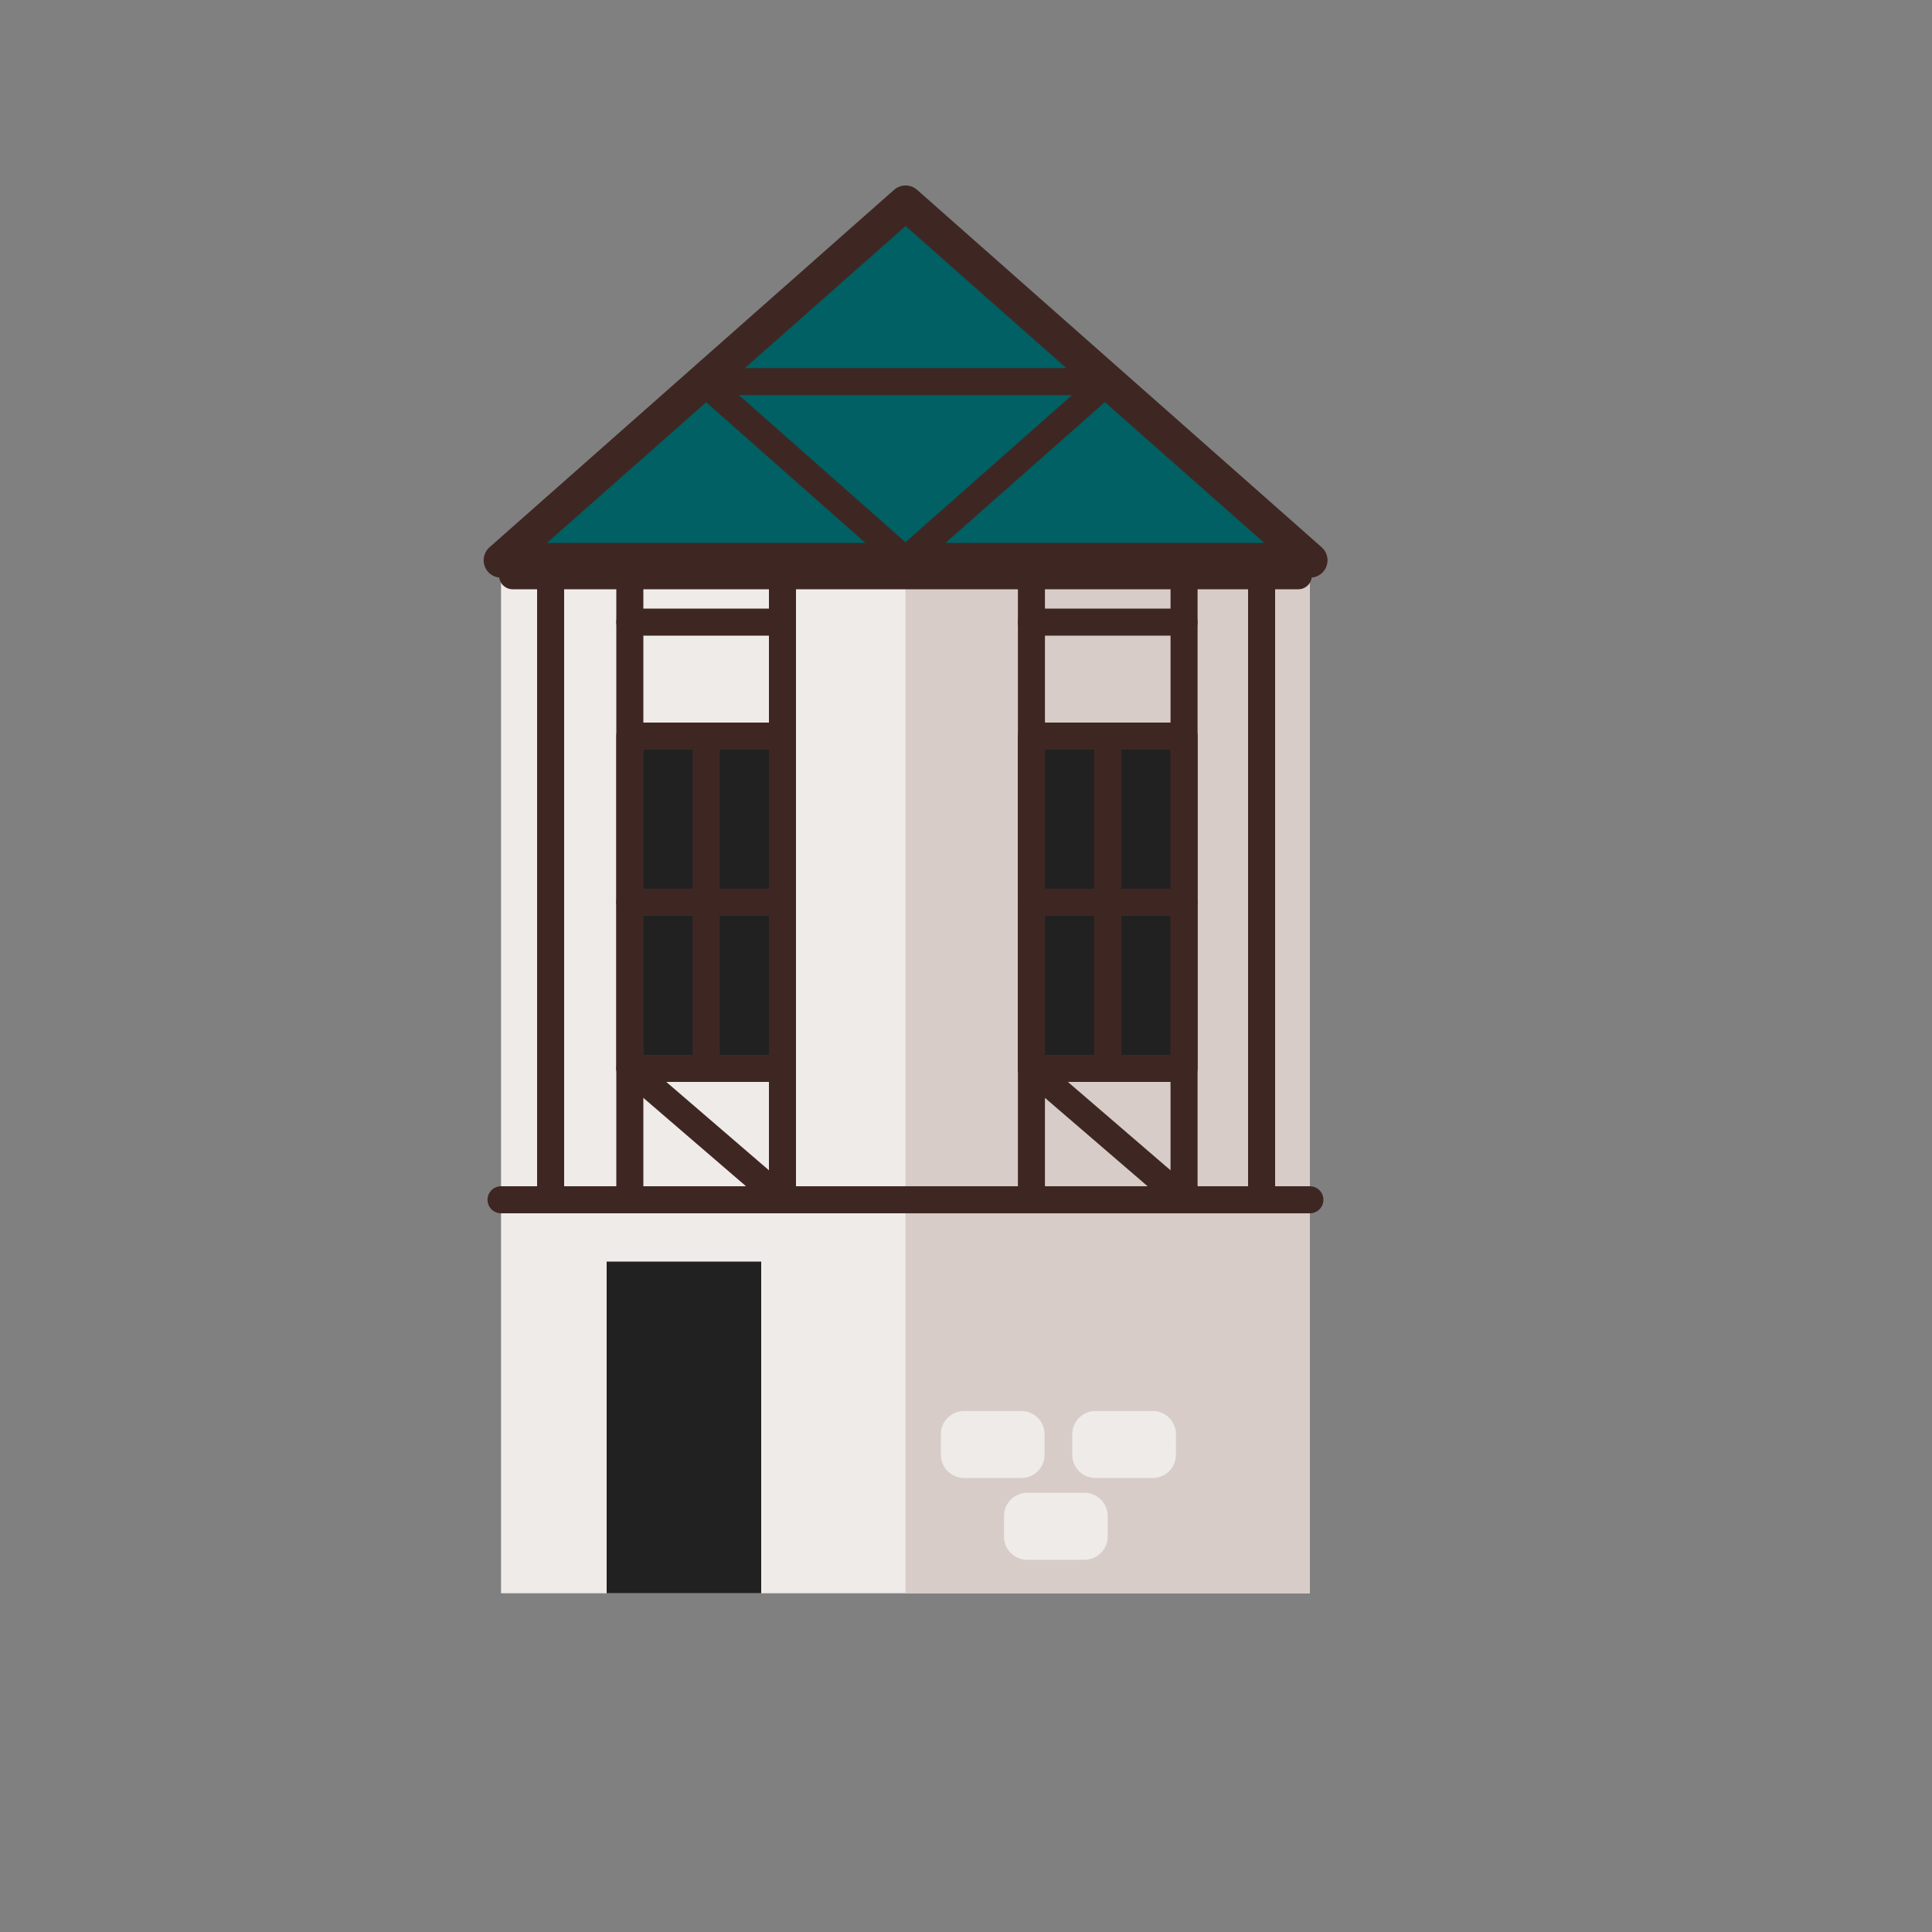 <?xml version="1.0" encoding="utf-8"?>
<!-- Generator: Adobe Illustrator 17.0.0, SVG Export Plug-In . SVG Version: 6.00 Build 0)  -->
<!DOCTYPE svg PUBLIC "-//W3C//DTD SVG 1.1//EN" "http://www.w3.org/Graphics/SVG/1.1/DTD/svg11.dtd">
<svg version="1.1" id="Layer_1" xmlns="http://www.w3.org/2000/svg" xmlns:xlink="http://www.w3.org/1999/xlink" x="0px" y="0px"
	 width="500px" height="500px" viewBox="0 0 500 500" enable-background="new 0 0 500 500" xml:space="preserve">
<rect x="0" y="0" width="500" height="500" fill="#808080" stroke="none"/>
<rect x="129.667" y="145" fill="#EFEBE9" width="209.333" height="267.333"/>
<rect x="234.333" y="145" fill="#D7CCC8" width="104.667" height="267.333"/>
<polygon fill="#006064" stroke="#3E2723" stroke-width="9" stroke-linecap="round" stroke-linejoin="round" stroke-miterlimit="10" points="
	234.366,52.5 129.667,145 339.065,145 "/>
<polygon fill="#006064" stroke="#3E2723" stroke-width="7" stroke-linecap="round" stroke-linejoin="round" stroke-miterlimit="10" points="
	234.333,145 286.683,98.75 181.984,98.75 "/>
<rect x="163" y="190.5" fill="#212121" stroke="#3E2723" stroke-width="7" stroke-linecap="round" stroke-linejoin="round" stroke-miterlimit="10" width="39.5" height="86"/>
<rect x="266.933" y="190.5" fill="#212121" stroke="#3E2723" stroke-width="7" stroke-linecap="round" stroke-linejoin="round" stroke-miterlimit="10" width="39.5" height="86"/>
<line fill="none" stroke="#3E2723" stroke-width="7" stroke-linecap="round" stroke-linejoin="round" stroke-miterlimit="10" x1="132.667" y1="149" x2="336" y2="149"/>
<line fill="none" stroke="#3E2723" stroke-width="7" stroke-linecap="round" stroke-linejoin="round" stroke-miterlimit="10" x1="163" y1="149" x2="163" y2="310.5"/>
<line fill="none" stroke="#3E2723" stroke-width="7" stroke-linecap="round" stroke-linejoin="round" stroke-miterlimit="10" x1="266.933" y1="149" x2="266.933" y2="310.5"/>
<line fill="none" stroke="#3E2723" stroke-width="7" stroke-linecap="round" stroke-linejoin="round" stroke-miterlimit="10" x1="202.5" y1="149" x2="202.5" y2="310.5"/>
<line fill="none" stroke="#3E2723" stroke-width="7" stroke-linecap="round" stroke-linejoin="round" stroke-miterlimit="10" x1="306.433" y1="149" x2="306.433" y2="310.5"/>
<line fill="none" stroke="#3E2723" stroke-width="7" stroke-linecap="round" stroke-linejoin="round" stroke-miterlimit="10" x1="163" y1="233.5" x2="202.5" y2="233.5"/>
<line fill="none" stroke="#3E2723" stroke-width="7" stroke-linecap="round" stroke-linejoin="round" stroke-miterlimit="10" x1="182.75" y1="190.5" x2="182.75" y2="276.5"/>
<line fill="none" stroke="#3E2723" stroke-width="7" stroke-linecap="round" stroke-linejoin="round" stroke-miterlimit="10" x1="286.683" y1="190.5" x2="286.683" y2="276.5"/>
<line fill="none" stroke="#3E2723" stroke-width="7" stroke-linecap="round" stroke-linejoin="round" stroke-miterlimit="10" x1="266.933" y1="233.5" x2="306.433" y2="233.5"/>
<line fill="none" stroke="#3E2723" stroke-width="7" stroke-linecap="round" stroke-linejoin="round" stroke-miterlimit="10" x1="129.667" y1="310.5" x2="339" y2="310.5"/>
<line fill="none" stroke="#3E2723" stroke-width="7" stroke-linecap="round" stroke-linejoin="round" stroke-miterlimit="10" x1="163" y1="276.5" x2="202.5" y2="310.5"/>
<line fill="none" stroke="#3E2723" stroke-width="7" stroke-linecap="round" stroke-linejoin="round" stroke-miterlimit="10" x1="266.933" y1="276.5" x2="306.433" y2="310.5"/>
<line fill="none" stroke="#3E2723" stroke-width="7" stroke-linecap="round" stroke-linejoin="round" stroke-miterlimit="10" x1="163" y1="161" x2="202.5" y2="161"/>
<line fill="none" stroke="#3E2723" stroke-width="7" stroke-linecap="round" stroke-linejoin="round" stroke-miterlimit="10" x1="266.933" y1="161" x2="306.433" y2="161"/>
<line fill="none" stroke="#3E2723" stroke-width="7" stroke-linecap="round" stroke-linejoin="round" stroke-miterlimit="10" x1="142.5" y1="149" x2="142.5" y2="310.5"/>
<line fill="none" stroke="#3E2723" stroke-width="7" stroke-linecap="round" stroke-linejoin="round" stroke-miterlimit="10" x1="326.5" y1="149" x2="326.5" y2="310.5"/>
<rect x="157" y="326.5" fill="#212121" width="40" height="85.833"/>
<path fill="#EFEBE9" d="M270.333,376.5c0,3.314-2.686,6-6,6H249.5c-3.314,0-6-2.686-6-6v-5.333c0-3.314,2.686-6,6-6h14.833
	c3.314,0,6,2.686,6,6V376.5z"/>
<path fill="#EFEBE9" d="M304.333,376.5c0,3.314-2.686,6-6,6H283.5c-3.314,0-6-2.686-6-6v-5.333c0-3.314,2.686-6,6-6h14.833
	c3.314,0,6,2.686,6,6V376.5z"/>
<path fill="#EFEBE9" d="M286.667,397.667c0,3.314-2.686,6-6,6h-14.833c-3.314,0-6-2.686-6-6v-5.333c0-3.314,2.686-6,6-6h14.833
	c3.314,0,6,2.686,6,6V397.667z"/>
</svg>
